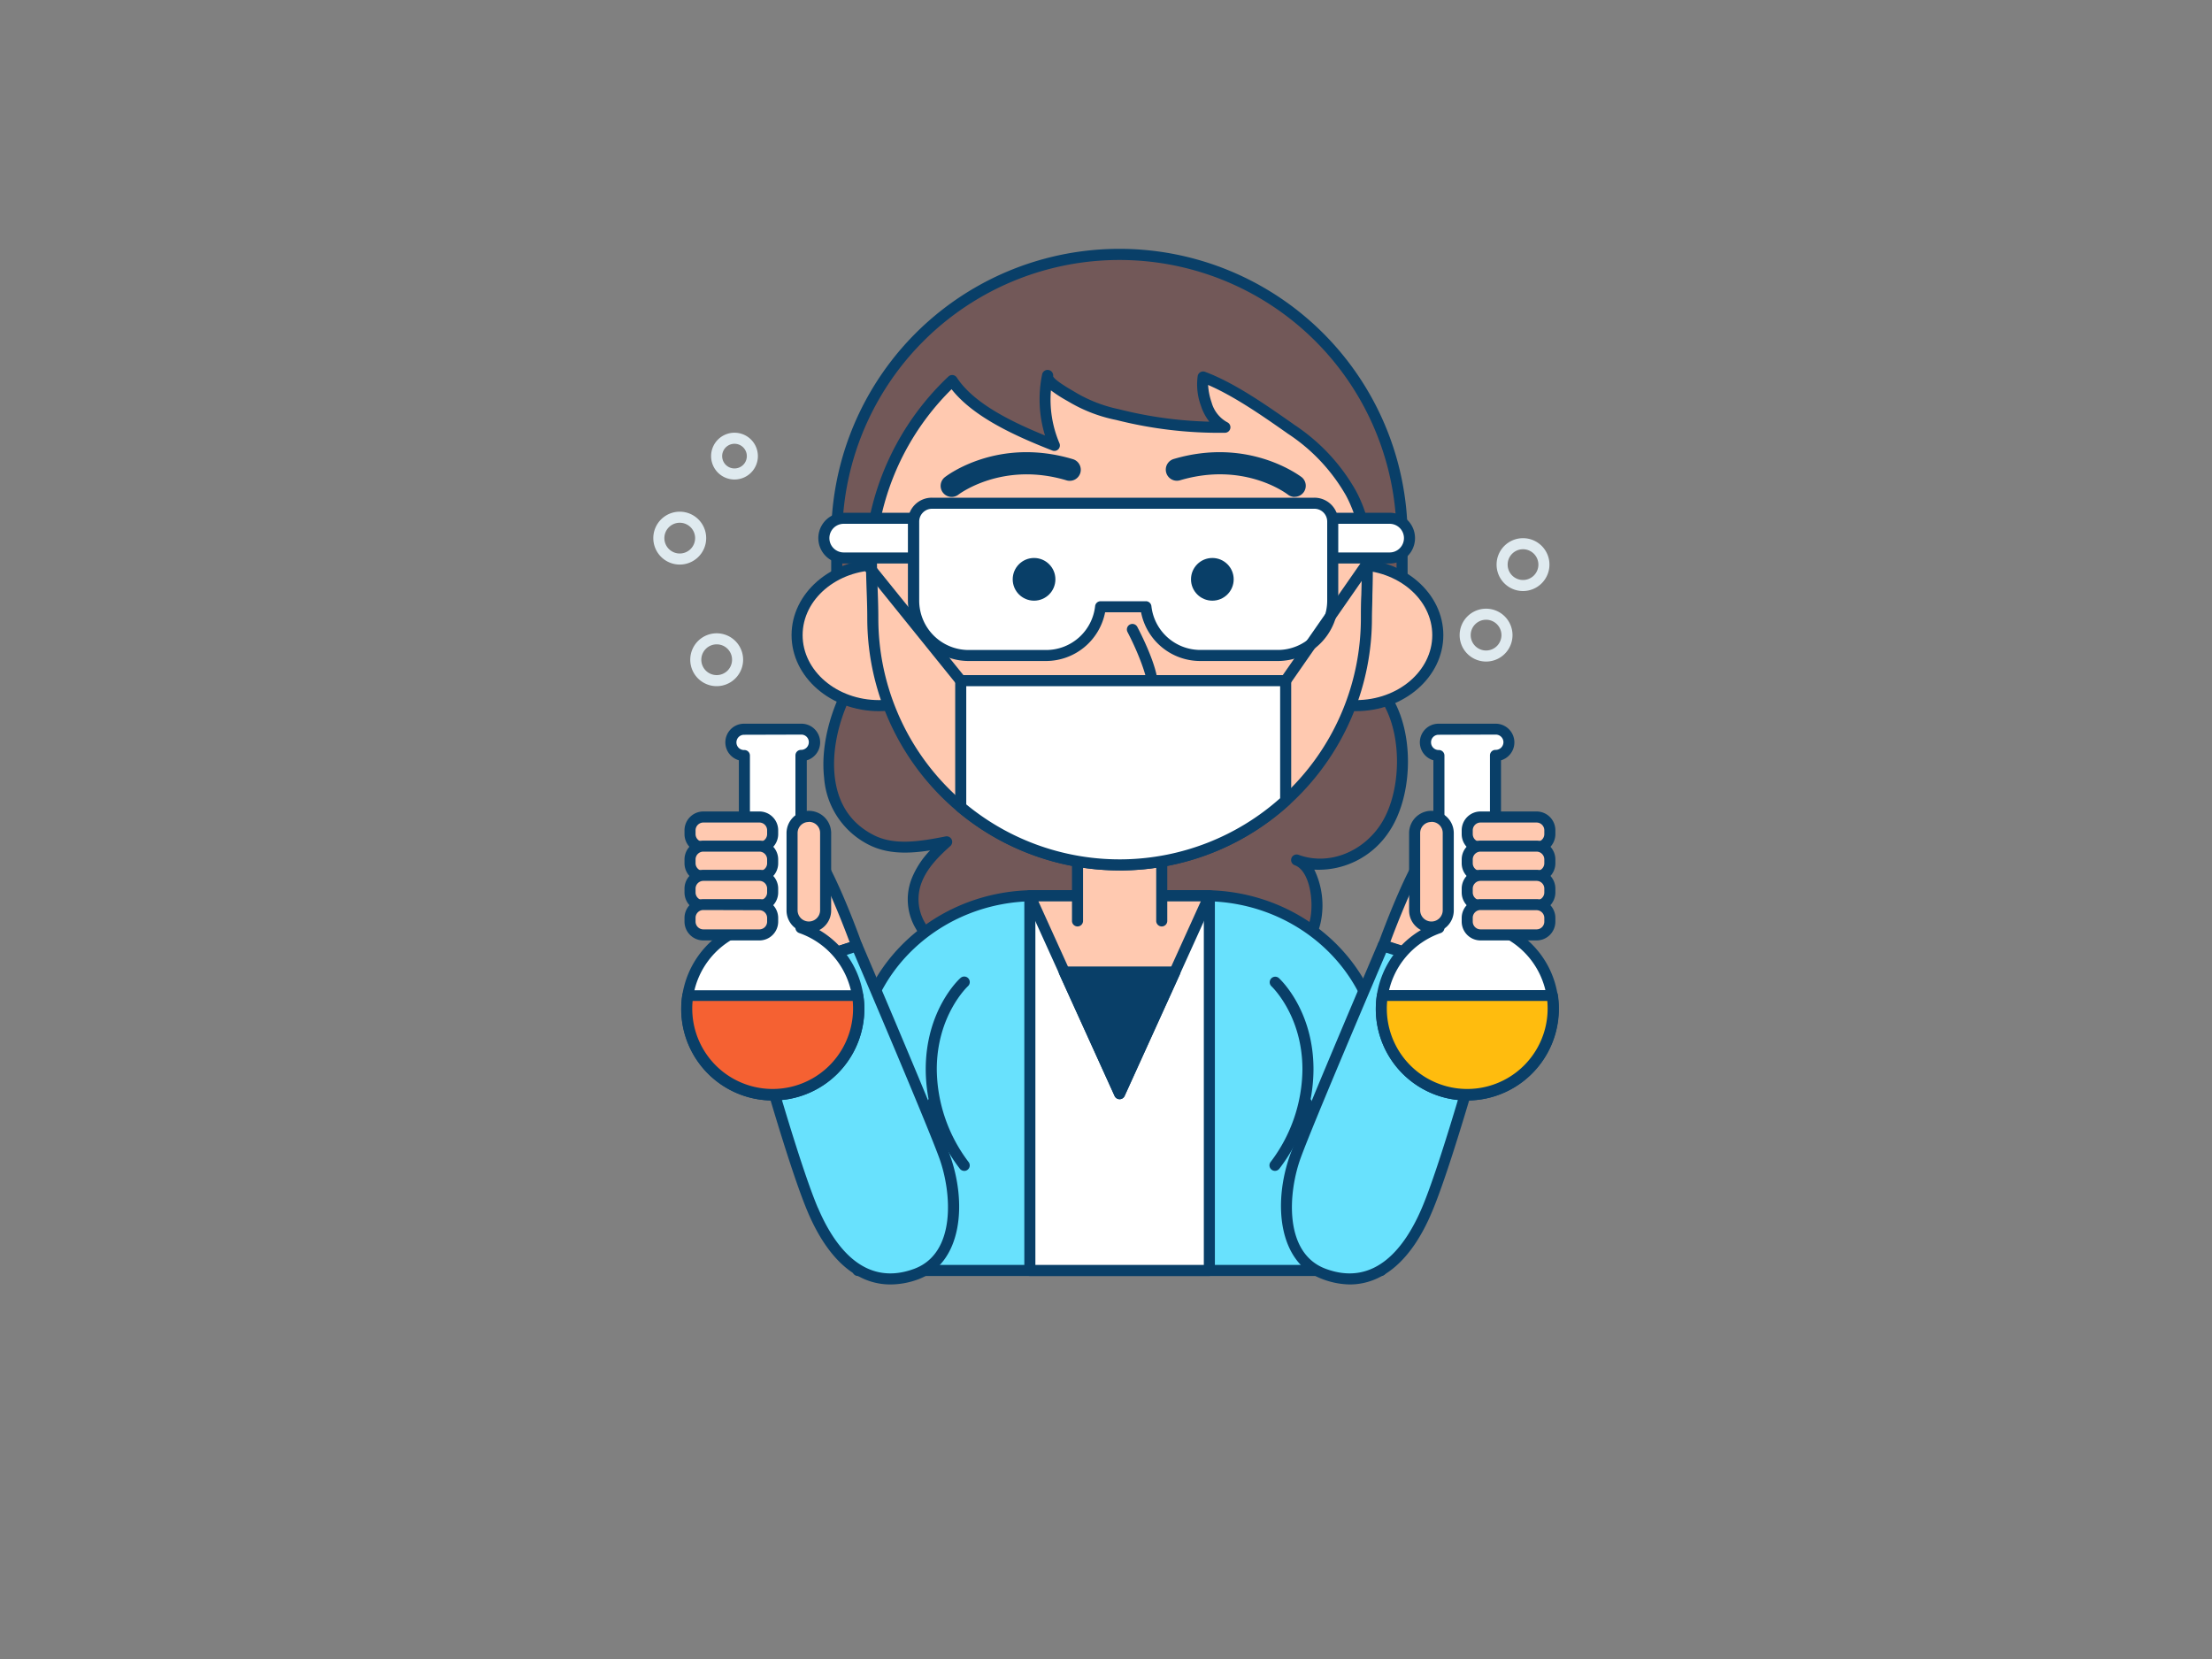 <svg xmlns="http://www.w3.org/2000/svg" viewBox="0 0 400 300"><rect x="0" y="0" width="400" height="300" fill="#808080" stroke="none"/><g id="_357_laboratory_analyst_outline" data-name="#357_laboratory_analyst_outline"><path d="M150,140.58a13.81,13.81,0,0,0,7.41,11.27c4.17,2.17,9.2,1.32,13.82.41-2.19,2-4.34,4.14-5.42,6.88C162,168.78,175.15,176.8,183,178.2A23.9,23.9,0,0,0,202.15,173c-.21.17,6.17,4.42,6.83,4.69a21.79,21.79,0,0,0,8.38,1.53c3.54,0,8.09,1,11.45-.62,3.75-1.85,8.1-7.56,9.09-12.16.75-3.5,0-9.65-3.42-10.91,5.57,2,12.1-.26,15.8-5.56,4.11-5.9,4.46-16.51.87-22.9s-7.31-15-14.05-17c-8.91-2.67-17.43-6.93-26.48-9-8.55-2-22.35-2.38-30.22,2.13-7.35,4.21-16,8.48-22,14.5C153.31,122.68,149.1,132.42,150,140.58Z" fill="#725858"/><path d="M223.77,180.54c-1.2,0-2.4-.09-3.54-.17s-2-.15-2.88-.16a22.63,22.63,0,0,1-8.76-1.6,61,61,0,0,1-6.47-4.33,24.72,24.72,0,0,1-19.34,4.9c-5.95-1.07-14-5.55-17.14-11.2a10.33,10.33,0,0,1-.74-9.2,15.85,15.85,0,0,1,3.29-5c-4,.62-7.82.69-11.22-1.09a14.76,14.76,0,0,1-7.94-12h0c-1-8.86,3.71-18.84,8.64-23.73,5.13-5.09,11.88-8.86,18.41-12.5l3.83-2.16c8.51-4.88,23.16-4,30.93-2.23a118,118,0,0,1,15.52,5.12c3.6,1.37,7.32,2.79,11,3.9,6.2,1.87,9.89,8.71,13.14,14.75.51.93,1,1.85,1.49,2.73,3.82,6.79,3.4,17.77-.92,24a15.23,15.23,0,0,1-13.4,6.69,14.86,14.86,0,0,1,1.18,9.41c-1,4.82-5.54,10.83-9.63,12.85A12.25,12.25,0,0,1,223.77,180.54ZM203,172.48a76.38,76.38,0,0,0,6.36,4.28,20.57,20.57,0,0,0,8,1.45c1,0,2,.08,3,.16,2.83.21,5.76.43,8-.67,3.57-1.76,7.65-7.24,8.56-11.48.69-3.23-.07-8.76-2.79-9.76h0a1,1,0,0,1,.69-1.88h0c5.17,1.9,11.19-.24,14.64-5.19,3.86-5.54,4.24-15.75.82-21.84-.5-.89-1-1.82-1.51-2.76-3.07-5.7-6.55-12.16-12-13.78-3.78-1.14-7.53-2.57-11.16-4a116.93,116.93,0,0,0-15.26-5c-9.22-2.11-22.31-2.1-29.49,2l-3.84,2.16c-6.41,3.58-13,7.28-18,12.18-4.6,4.56-9,13.85-8.07,22.09.55,4.86,2.87,8.39,6.89,10.49,3.73,2,8.35,1.27,13.16.32a1,1,0,0,1,1.08.54,1,1,0,0,1-.22,1.19c-1.95,1.75-4.12,3.85-5.16,6.5a8.38,8.38,0,0,0,.63,7.49c2.87,5.14,10.26,9.23,15.74,10.21a22.85,22.85,0,0,0,18.39-5h0a1,1,0,0,1,1.41.15A.5.5,0,0,1,203,172.48Z" fill="#093f68"/><path d="M202.42,46.72h0a51.12,51.12,0,0,1,51.12,51.12v19.29a0,0,0,0,1,0,0H151.31a0,0,0,0,1,0,0V97.84a51.12,51.12,0,0,1,51.12-51.12Z" fill="#725858"/><path d="M253.54,118.13H151.31a1,1,0,0,1-1-1V97.84a52.12,52.12,0,1,1,104.23,0v19.29A1,1,0,0,1,253.54,118.13Zm-101.23-2H252.54V97.84a50.12,50.12,0,1,0-100.23,0Z" fill="#093f68"/><path d="M249.78,229.74V192.27c0-16.73-14.34-30.3-32-30.3H187.17c-17.69,0-32,13.57-32,30.3v37.47Z" fill="#68e1fd"/><path d="M249.78,230.74H155.14a1,1,0,0,1-1-1V192.27c0-17.26,14.82-31.3,33-31.3h30.59c18.21,0,33,14,33,31.3v37.47A1,1,0,0,1,249.78,230.74Zm-93.64-2h92.64V192.27c0-16.15-13.92-29.3-31-29.3H187.17c-17.11,0-31,13.15-31,29.3Z" fill="#093f68"/><rect x="186.23" y="162.05" width="32.46" height="67.69" fill="#fff"/><path d="M218.69,230.74H186.23a1,1,0,0,1-1-1V162.05a1,1,0,0,1,1-1h32.46a1,1,0,0,1,1,1v67.69A1,1,0,0,1,218.69,230.74Zm-31.46-2h30.46V163.05H187.23Z" fill="#093f68"/><path d="M168.65,229.69a1,1,0,0,1-1-1V199.48a1,1,0,0,1,2,0v29.21A1,1,0,0,1,168.65,229.69Z" fill="#093f68"/><path d="M236.28,229.69a1,1,0,0,1-1-1V199.48a1,1,0,0,1,2,0v29.21A1,1,0,0,1,236.28,229.69Z" fill="#093f68"/><path d="M174.36,177.58s-6,5.4-6,15.78a28.84,28.84,0,0,0,6,17.37" fill="#68e1fd"/><path d="M174.36,211.73a1,1,0,0,1-.76-.35,29.61,29.61,0,0,1-6.2-18c0-10.71,6-16.3,6.29-16.53a1,1,0,0,1,1.35,1.48h0c-.06.05-5.64,5.26-5.64,15.05a28.11,28.11,0,0,0,5.72,16.71,1,1,0,0,1-.76,1.65Z" fill="#093f68"/><path d="M230.56,177.58s6,5.4,6,15.78a28.84,28.84,0,0,1-6,17.37" fill="#68e1fd"/><path d="M230.56,211.73a1,1,0,0,1-.76-1.65,28,28,0,0,0,5.72-16.71c0-9.79-5.58-15-5.63-15.05a1,1,0,0,1,1.34-1.48c.26.23,6.29,5.82,6.29,16.53a29.61,29.61,0,0,1-6.2,18A1,1,0,0,1,230.56,211.73Z" fill="#093f68"/><polygon points="218.69 161.97 212.44 175.76 202.46 197.77 192.48 175.76 186.23 161.97 218.69 161.97" fill="#ffc9b0"/><path d="M202.46,198.77a1,1,0,0,1-.91-.59l-16.23-35.8a1,1,0,0,1,.91-1.41h32.46a1,1,0,0,1,.85.46,1,1,0,0,1,.07.95l-16.24,35.8A1,1,0,0,1,202.46,198.77ZM187.78,163l14.68,32.38L217.14,163Z" fill="#093f68"/><path d="M194.85,166.53V152.61h15.23v13.92" fill="#ffc9b0"/><path d="M210.08,167.53a1,1,0,0,1-1-1V153.61H195.85v12.92a1,1,0,0,1-2,0V152.61a1,1,0,0,1,1-1h15.23a1,1,0,0,1,1,1v13.92A1,1,0,0,1,210.08,167.53Z" fill="#093f68"/><ellipse cx="158.93" cy="114.85" rx="14.8" ry="12.75" fill="#ffc9b0"/><path d="M158.93,128.6c-8.71,0-15.79-6.17-15.79-13.75s7.08-13.75,15.79-13.75,15.8,6.17,15.8,13.75S167.65,128.6,158.93,128.6Zm0-25.5c-7.6,0-13.79,5.27-13.79,11.75s6.19,11.75,13.79,11.75,13.8-5.27,13.8-11.75S166.54,103.1,158.93,103.1Z" fill="#093f68"/><ellipse cx="245.2" cy="114.85" rx="14.8" ry="12.75" fill="#ffc9b0"/><path d="M245.2,128.6c-8.71,0-15.8-6.17-15.8-13.75s7.09-13.75,15.8-13.75,15.8,6.17,15.8,13.75S253.91,128.6,245.2,128.6Zm0-25.5c-7.61,0-13.8,5.27-13.8,11.75s6.19,11.75,13.8,11.75,13.8-5.27,13.8-11.75S252.81,103.1,245.2,103.1Z" fill="#093f68"/><path d="M244.25,89.1c.39.72.74,1.46,1.06,2.22,2.71,6.45,1.78,13.65,1.78,20.47a44.63,44.63,0,0,1-89.26,0c0-6.64-.86-13,.72-19.46a47.72,47.72,0,0,1,13.64-23.48c3.7,5.61,12.39,9.3,18.49,11.68A21.16,21.16,0,0,1,189.42,68c-.27,1.31,3.83,3.41,4.67,3.95a26.58,26.58,0,0,0,8,3,74.51,74.51,0,0,0,19.39,2.29,6.84,6.84,0,0,1-3.36-4.16,10.06,10.06,0,0,1-.57-4.92c5.37,2,11.16,6.12,15.87,9.42A34.21,34.21,0,0,1,244.25,89.1Z" fill="#ffc9b0"/><path d="M202.46,157.4a45.61,45.61,0,0,1-45.63-45.61c0-1.73-.06-3.46-.12-5.13-.16-4.75-.33-9.65.87-14.57a48.64,48.64,0,0,1,13.92-24,1,1,0,0,1,.8-.27,1,1,0,0,1,.72.45c3,4.58,9.54,7.86,15.95,10.48a22.29,22.29,0,0,1-.53-11h0a1,1,0,0,1,2,.31c.14.34.89,1.06,3.58,2.62l.64.38A25.61,25.61,0,0,0,202.34,74a73.6,73.6,0,0,0,16.35,2.25,9.08,9.08,0,0,1-1.51-2.84,11.18,11.18,0,0,1-.59-5.47,1,1,0,0,1,1.33-.7c5.37,2,11.16,6.09,15.81,9.34l.27.2a34.72,34.72,0,0,1,11.13,11.86,24.14,24.14,0,0,1,1.1,2.3c2.25,5.34,2.09,11.12,1.94,16.71,0,1.39-.08,2.78-.08,4.15a45.63,45.63,0,0,1-45.63,45.61Zm-30.4-87a46.48,46.48,0,0,0-12.53,22.2c-1.14,4.64-1,9.2-.82,14,.06,1.69.12,3.44.12,5.2a43.63,43.63,0,0,0,87.26,0c0-1.39,0-2.8.08-4.21.14-5.37.3-10.93-1.78-15.87a21.86,21.86,0,0,0-1-2.13h0a32.79,32.79,0,0,0-10.51-11.17l-.28-.2c-4.2-2.94-9.34-6.54-14.14-8.61a11.91,11.91,0,0,0,.64,3.18,5.85,5.85,0,0,0,2.83,3.57,1,1,0,0,1,.55,1.11,1,1,0,0,1-1,.79,75.79,75.79,0,0,1-19.65-2.32,27.1,27.1,0,0,1-8.29-3.13l-.57-.33a25.27,25.27,0,0,1-2.93-1.89,20.18,20.18,0,0,0,1.54,9.56,1,1,0,0,1-.2,1.09,1,1,0,0,1-1.09.23C183.43,78.78,176,75.38,172.06,70.37Z" fill="#093f68"/><path d="M204.58,126.71a25.3,25.3,0,0,1-4-.33,1,1,0,0,1-.81-1.16,1,1,0,0,1,1.16-.81,19.23,19.23,0,0,0,6.43,0c.52-.76-1.12-5.61-3.48-10.14a1,1,0,0,1,1.77-.93c1.12,2.14,4.66,9.31,3.5,11.9a1.94,1.94,0,0,1-1.31,1.11A14.36,14.36,0,0,1,204.58,126.71Z" fill="#093f68"/><rect x="148.98" y="93.72" width="105.9" height="7.18" rx="3.59" fill="#fff"/><path d="M251.29,101.9H152.57a4.59,4.59,0,0,1,0-9.18h98.72a4.59,4.59,0,0,1,0,9.18Zm-98.72-7.18a2.59,2.59,0,0,0,0,5.18h98.72a2.59,2.59,0,0,0,0-5.18Z" fill="#093f68"/><path d="M237.68,91H168.53a3.31,3.31,0,0,0-3.31,3.31v14.3a9.93,9.93,0,0,0,9.94,9.93h14a9.93,9.93,0,0,0,9.86-8.81h8.21a9.93,9.93,0,0,0,9.87,8.81h14A9.92,9.92,0,0,0,241,108.6V94.3A3.31,3.31,0,0,0,237.68,91Z" fill="#fff"/><path d="M231.06,119.53h-14a10.9,10.9,0,0,1-10.72-8.81h-6.5a10.91,10.91,0,0,1-10.72,8.81h-14a11,11,0,0,1-10.94-10.93V94.3A4.32,4.32,0,0,1,168.53,90h69.15A4.31,4.31,0,0,1,242,94.3v14.3A10.94,10.94,0,0,1,231.06,119.53ZM199,108.72h8.21a1,1,0,0,1,1,.89,8.91,8.91,0,0,0,8.87,7.92h14A8.93,8.93,0,0,0,240,108.6V94.3A2.31,2.31,0,0,0,237.68,92H168.53a2.32,2.32,0,0,0-2.31,2.31v14.3a8.94,8.94,0,0,0,8.94,8.93h14a8.91,8.91,0,0,0,8.87-7.92A1,1,0,0,1,199,108.72Z" fill="#093f68"/><circle cx="186.99" cy="104.76" r="3.86" fill="#093f68"/><circle cx="219.23" cy="104.76" r="3.86" fill="#093f68"/><path d="M232.49,123.08v21.71a44.65,44.65,0,0,1-58.76,1.14V123.08Z" fill="#fff"/><path d="M202.46,157.4a45.68,45.68,0,0,1-29.37-10.7,1,1,0,0,1-.36-.77V123.08a1,1,0,0,1,1-1h58.76a1,1,0,0,1,1,1v21.71a1,1,0,0,1-.33.74A45.48,45.48,0,0,1,202.46,157.4Zm-27.73-11.94a43.64,43.64,0,0,0,56.76-1.12V124.08H174.73Z" fill="#093f68"/><path d="M173.73,124.08a1,1,0,0,1-.78-.37l-16.95-21a1,1,0,1,1,1.56-1.26l16.95,21a1,1,0,0,1-.78,1.63Z" fill="#093f68"/><path d="M232.49,124.08a1,1,0,0,1-.82-1.57l14.6-21a1,1,0,1,1,1.64,1.14l-14.6,21A1,1,0,0,1,232.49,124.08Z" fill="#093f68"/><polygon points="212.44 175.76 202.46 197.77 192.48 175.76 212.44 175.76" fill="#093f68"/><path d="M202.46,198.77a1,1,0,0,1-.91-.59l-10-22a1,1,0,0,1,.91-1.41h20a1,1,0,0,1,.91,1.41l-10,22A1,1,0,0,1,202.46,198.77Zm-8.43-22,8.43,18.59,8.43-18.59Z" fill="#093f68"/><path d="M172.1,89.86a2,2,0,0,1-1.58-.77,2,2,0,0,1,.35-2.81c.38-.3,9.57-7.3,23.1-3.26a2,2,0,1,1-1.15,3.83c-11.56-3.45-19.41,2.52-19.49,2.58A2,2,0,0,1,172.1,89.86Z" fill="#093f68"/><path d="M234.12,89.86a2,2,0,0,1-1.23-.42c-.33-.26-8-6-19.5-2.59A2,2,0,1,1,212.25,83c13.52-4,22.71,3,23.1,3.26a2,2,0,0,1-1.23,3.58Z" fill="#093f68"/><path d="M250.1,171s5.67-15.65,8.71-18,12.51-1.54,15.78,4.62-3.86,20-3.86,20Z" fill="#ffc9b0"/><path d="M270.73,178.66a1,1,0,0,1-.3,0L249.79,172a1,1,0,0,1-.59-.51,1,1,0,0,1,0-.78c.59-1.63,5.86-16,9-18.45,1.79-1.39,5.18-1.81,8.63-1.06a12.53,12.53,0,0,1,8.64,6c3.48,6.55-3.55,20.37-3.85,21A1,1,0,0,1,270.73,178.66Zm-19.33-8.28,18.82,6.07c2-4.26,5.81-14,3.48-18.35a10.56,10.56,0,0,0-7.29-5c-2.81-.61-5.68-.32-7,.69C257.48,155.3,253.63,164.37,251.4,170.38Z" fill="#093f68"/><path d="M258.06,218.78c4.31-10.16,12.67-41.12,12.67-41.12L250.1,171S237,201.55,234.31,208.93s-2.87,18.5,5.07,21.44S253.75,228.94,258.06,218.78Z" fill="#68e1fd"/><path d="M244.06,232.27a14.47,14.47,0,0,1-5-1c-8-3-8.91-13.93-5.66-22.73,2.7-7.31,15.68-37.66,15.81-38a1,1,0,0,1,1.23-.56L271,176.71a1,1,0,0,1,.66,1.21c-.34,1.27-8.43,31.14-12.72,41.25C255.33,227.77,250.14,232.27,244.06,232.27Zm6.6-60c-2.12,5-13,30.45-15.41,37-2.33,6.3-3.16,17.34,4.48,20.17,9.09,3.37,14.48-4.15,17.41-11.05,3.82-9,10.95-34.86,12.38-40.07Z" fill="#093f68"/><path d="M280.86,182.42a15.54,15.54,0,1,1-31.08,0A14.51,14.51,0,0,1,250,180a15.55,15.55,0,0,1,10.23-12.3V136.6h-.05a2.38,2.38,0,0,1,0-4.76h10.34a2.38,2.38,0,1,1,0,4.76h-.06v31.14a15.51,15.51,0,0,1,10.43,14.68Z" fill="#fff"/><path d="M265.32,199a16.55,16.55,0,0,1-6.12-31.92v-29.6a3.37,3.37,0,0,1,.95-6.61h10.34a3.38,3.38,0,0,1,.94,6.62v29.59a16.52,16.52,0,0,1,10.24,12.84,16.2,16.2,0,0,1,.19,2.53A16.57,16.57,0,0,1,265.32,199Zm-5.17-66.13a1.35,1.35,0,0,0-1.37,1.37,1.38,1.38,0,0,0,1.37,1.39,1,1,0,0,1,1.05,1v31.14a1,1,0,0,1-.66.95,14.48,14.48,0,0,0-9.58,11.5,13.79,13.79,0,0,0-.18,2.23,14.54,14.54,0,1,0,29.08,0,13.57,13.57,0,0,0-.17-2.22,14.51,14.51,0,0,0-9.59-11.51,1,1,0,0,1-.67-.95V136.6a1,1,0,0,1,1-1,1.4,1.4,0,0,0,1.44-1.39,1.38,1.38,0,0,0-1.38-1.37Z" fill="#093f68"/><rect x="265.32" y="147.74" width="14.94" height="5.5" rx="2.4" fill="#ffc9b0"/><path d="M277.86,154.24H267.73a3.41,3.41,0,0,1-3.41-3.41v-.69a3.41,3.41,0,0,1,3.41-3.4h10.13a3.4,3.4,0,0,1,3.4,3.4v.69A3.41,3.41,0,0,1,277.86,154.24Zm-10.13-5.5a1.41,1.41,0,0,0-1.41,1.4v.69a1.41,1.41,0,0,0,1.41,1.41h10.13a1.41,1.41,0,0,0,1.4-1.41v-.69a1.4,1.4,0,0,0-1.4-1.4Z" fill="#093f68"/><rect x="265.32" y="153.01" width="14.94" height="5.5" rx="2.4" fill="#ffc9b0"/><path d="M277.86,159.51H267.73a3.41,3.41,0,0,1-3.41-3.4v-.69a3.41,3.41,0,0,1,3.41-3.41h10.13a3.41,3.41,0,0,1,3.4,3.41v.69A3.4,3.4,0,0,1,277.86,159.51ZM267.73,154a1.41,1.41,0,0,0-1.41,1.41v.69a1.41,1.41,0,0,0,1.41,1.4h10.13a1.4,1.4,0,0,0,1.4-1.4v-.69a1.41,1.41,0,0,0-1.4-1.41Z" fill="#093f68"/><rect x="265.32" y="158.29" width="14.94" height="5.5" rx="2.4" fill="#ffc9b0"/><path d="M277.86,164.79H267.73a3.41,3.41,0,0,1-3.41-3.41v-.69a3.41,3.41,0,0,1,3.41-3.4h10.13a3.4,3.4,0,0,1,3.4,3.4v.69A3.41,3.41,0,0,1,277.86,164.79Zm-10.13-5.5a1.41,1.41,0,0,0-1.41,1.4v.69a1.41,1.41,0,0,0,1.41,1.41h10.13a1.41,1.41,0,0,0,1.4-1.41v-.69a1.4,1.4,0,0,0-1.4-1.4Z" fill="#093f68"/><rect x="265.32" y="163.56" width="14.94" height="5.5" rx="2.4" fill="#ffc9b0"/><path d="M277.86,170.06H267.73a3.41,3.41,0,0,1-3.41-3.4V166a3.41,3.41,0,0,1,3.41-3.41h10.13a3.41,3.41,0,0,1,3.4,3.41v.69A3.4,3.4,0,0,1,277.86,170.06Zm-10.13-5.5a1.41,1.41,0,0,0-1.41,1.41v.69a1.41,1.41,0,0,0,1.41,1.4h10.13a1.4,1.4,0,0,0,1.4-1.4V166a1.41,1.41,0,0,0-1.4-1.41Z" fill="#093f68"/><rect x="255.77" y="147.62" width="6.08" height="20.02" rx="3.04" fill="#ffc9b0"/><path d="M258.81,168.64a4,4,0,0,1-4-4V150.66a4,4,0,0,1,8.08,0V164.6A4,4,0,0,1,258.81,168.64Zm0-20a2,2,0,0,0-2,2V164.6a2,2,0,1,0,4.08,0V150.66A2,2,0,0,0,258.81,148.62Z" fill="#093f68"/><path d="M280.86,182.42a15.54,15.54,0,1,1-31.08,0A14.51,14.51,0,0,1,250,180h30.71A15.69,15.69,0,0,1,280.86,182.42Z" fill="#ffbc0e"/><path d="M265.32,199A16.53,16.53,0,0,1,249,179.88a1,1,0,0,1,1-.84h30.71a1,1,0,0,1,1,.84A16.59,16.59,0,0,1,265.32,199ZM250.85,181a12.75,12.75,0,0,0-.07,1.38,14.54,14.54,0,1,0,29.08,0q0-.69-.06-1.38Z" fill="#093f68"/><path d="M154.94,171s-5.67-15.65-8.71-18-12.5-1.54-15.77,4.62,3.85,20,3.85,20Z" fill="#ffc9b0"/><path d="M134.31,178.66a1,1,0,0,1-.89-.54c-.3-.59-7.32-14.41-3.85-21a12.53,12.53,0,0,1,8.64-6c3.45-.75,6.84-.33,8.64,1.06,3.17,2.46,8.44,16.82,9,18.45a1,1,0,0,1-.63,1.29l-20.63,6.66A1.1,1.1,0,0,1,134.31,178.66Zm7.24-25.86a14,14,0,0,0-2.91.31,10.55,10.55,0,0,0-7.3,5c-2.33,4.39,1.43,14.09,3.48,18.35l18.83-6.07c-2.3-6.19-6.07-15.07-8-16.58A7,7,0,0,0,141.55,152.8Z" fill="#093f68"/><path d="M147,218.78c-4.31-10.16-12.67-41.12-12.67-41.12L154.94,171s13.07,30.54,15.79,37.92,2.87,18.5-5.07,21.44S151.29,228.94,147,218.78Z" fill="#68e1fd"/><path d="M161,232.27c-6.09,0-11.28-4.49-14.93-13.1h0c-4.29-10.11-12.37-40-12.71-41.25a1,1,0,0,1,.65-1.21l20.64-6.65a1,1,0,0,1,1.22.56c.13.3,13.11,30.65,15.81,38,3.25,8.8,2.37,19.76-5.66,22.73A14.46,14.46,0,0,1,161,232.27ZM147.9,218.39c2.93,6.9,8.33,14.42,17.42,11.05,7.64-2.83,6.8-13.87,4.48-20.17-2.43-6.58-13.3-32.06-15.42-37l-18.85,6.08c1.42,5.21,8.55,31.07,12.37,40.07Z" fill="#093f68"/><path d="M124.18,182.42a15.54,15.54,0,1,0,20.66-14.68V136.6h0a2.38,2.38,0,0,0,0-4.76H134.55a2.38,2.38,0,0,0,0,4.76h.06v31.14A15.58,15.58,0,0,0,124.37,180,14.51,14.51,0,0,0,124.18,182.42Z" fill="#fff"/><path d="M139.72,199a16.55,16.55,0,0,1-6.11-31.92v-29.6a3.37,3.37,0,0,1,.94-6.61h10.34a3.38,3.38,0,0,1,1,6.62v29.59a16.49,16.49,0,0,1,10.22,12.84,15.15,15.15,0,0,1,.2,2.53A16.57,16.57,0,0,1,139.72,199Zm-5.17-66.13a1.38,1.38,0,0,0,0,2.76,1,1,0,0,1,1.06,1v31.14a1,1,0,0,1-.67.95,14.53,14.53,0,0,0-9.59,11.5,15,15,0,0,0-.17,2.23,14.54,14.54,0,1,0,29.08,0,14.78,14.78,0,0,0-.17-2.22,14.51,14.51,0,0,0-9.58-11.51,1,1,0,0,1-.67-.95V136.6a1,1,0,0,1,1-1,1.39,1.39,0,0,0,1.42-1.39,1.35,1.35,0,0,0-1.37-1.37Z" fill="#093f68"/><rect x="124.78" y="147.74" width="14.94" height="5.5" rx="2.4" transform="translate(264.5 300.98) rotate(180)" fill="#ffc9b0"/><path d="M137.32,154.24H127.19a3.41,3.41,0,0,1-3.41-3.41v-.69a3.41,3.41,0,0,1,3.41-3.4h10.13a3.4,3.4,0,0,1,3.4,3.4v.69A3.41,3.41,0,0,1,137.32,154.24Zm-10.13-5.5a1.41,1.41,0,0,0-1.41,1.4v.69a1.41,1.41,0,0,0,1.41,1.41h10.13a1.41,1.41,0,0,0,1.4-1.41v-.69a1.4,1.4,0,0,0-1.4-1.4Z" fill="#093f68"/><rect x="124.78" y="153.01" width="14.94" height="5.5" rx="2.4" transform="translate(264.5 311.53) rotate(-180)" fill="#ffc9b0"/><path d="M137.32,159.51H127.19a3.41,3.41,0,0,1-3.41-3.4v-.69a3.41,3.41,0,0,1,3.41-3.41h10.13a3.41,3.41,0,0,1,3.4,3.41v.69A3.4,3.4,0,0,1,137.32,159.51ZM127.19,154a1.41,1.41,0,0,0-1.41,1.41v.69a1.41,1.41,0,0,0,1.41,1.4h10.13a1.4,1.4,0,0,0,1.4-1.4v-.69a1.41,1.41,0,0,0-1.4-1.41Z" fill="#093f68"/><rect x="124.78" y="158.29" width="14.94" height="5.5" rx="2.4" transform="translate(264.5 322.08) rotate(-180)" fill="#ffc9b0"/><path d="M137.32,164.79H127.19a3.41,3.41,0,0,1-3.41-3.41v-.69a3.41,3.41,0,0,1,3.41-3.4h10.13a3.4,3.4,0,0,1,3.4,3.4v.69A3.41,3.41,0,0,1,137.32,164.79Zm-10.13-5.5a1.41,1.41,0,0,0-1.41,1.4v.69a1.41,1.41,0,0,0,1.41,1.41h10.13a1.41,1.41,0,0,0,1.4-1.41v-.69a1.4,1.4,0,0,0-1.4-1.4Z" fill="#093f68"/><rect x="124.78" y="163.56" width="14.94" height="5.5" rx="2.4" transform="translate(264.5 332.62) rotate(-180)" fill="#ffc9b0"/><path d="M137.32,170.06H127.19a3.41,3.41,0,0,1-3.41-3.4V166a3.41,3.41,0,0,1,3.41-3.41h10.13a3.41,3.41,0,0,1,3.4,3.41v.69A3.4,3.4,0,0,1,137.32,170.06Zm-10.13-5.5a1.41,1.41,0,0,0-1.41,1.41v.69a1.41,1.41,0,0,0,1.41,1.4h10.13a1.4,1.4,0,0,0,1.4-1.4V166a1.41,1.41,0,0,0-1.4-1.41Z" fill="#093f68"/><rect x="143.2" y="147.62" width="6.08" height="20.02" rx="3.04" transform="translate(292.47 315.26) rotate(180)" fill="#ffc9b0"/><path d="M146.23,168.64a4,4,0,0,1-4-4V150.66a4,4,0,1,1,8.07,0V164.6A4,4,0,0,1,146.23,168.64Zm0-20a2,2,0,0,0-2,2V164.6a2,2,0,1,0,4.07,0V150.66A2,2,0,0,0,146.23,148.62Z" fill="#093f68"/><path d="M124.18,182.42a15.54,15.54,0,1,0,30.9-2.38H124.37A14.51,14.51,0,0,0,124.18,182.42Z" fill="#f56132"/><path d="M139.72,199a16.53,16.53,0,0,1-16.34-19.09,1,1,0,0,1,1-.84h30.71a1,1,0,0,1,1,.84,15.36,15.36,0,0,1,.2,2.54A16.57,16.57,0,0,1,139.72,199ZM125.25,181a12.75,12.75,0,0,0-.07,1.38,14.54,14.54,0,1,0,29.08,0q0-.69-.06-1.38Z" fill="#093f68"/><path d="M129.6,124.08a4.78,4.78,0,1,1,4.78-4.78A4.79,4.79,0,0,1,129.6,124.08Zm0-7.56a2.78,2.78,0,1,0,2.78,2.78A2.77,2.77,0,0,0,129.6,116.52Z" fill="#dfeaef"/><path d="M122.92,102.09a4.78,4.78,0,1,1,4.78-4.78A4.78,4.78,0,0,1,122.92,102.09Zm0-7.56a2.78,2.78,0,1,0,2.78,2.78A2.78,2.78,0,0,0,122.92,94.53Z" fill="#dfeaef"/><path d="M132.82,86.71a4.23,4.23,0,1,1,4.23-4.23A4.23,4.23,0,0,1,132.82,86.71Zm0-6.46a2.23,2.23,0,1,0,2.23,2.23A2.23,2.23,0,0,0,132.82,80.25Z" fill="#dfeaef"/><path d="M268.73,119.63a4.78,4.78,0,1,1,4.78-4.78A4.78,4.78,0,0,1,268.73,119.63Zm0-7.56a2.78,2.78,0,1,0,2.78,2.78A2.78,2.78,0,0,0,268.73,112.07Z" fill="#dfeaef"/><path d="M275.41,106.88a4.78,4.78,0,1,1,4.78-4.78A4.79,4.79,0,0,1,275.41,106.88Zm0-7.56a2.78,2.78,0,1,0,2.78,2.78A2.79,2.79,0,0,0,275.41,99.32Z" fill="#dfeaef"/></g></svg>